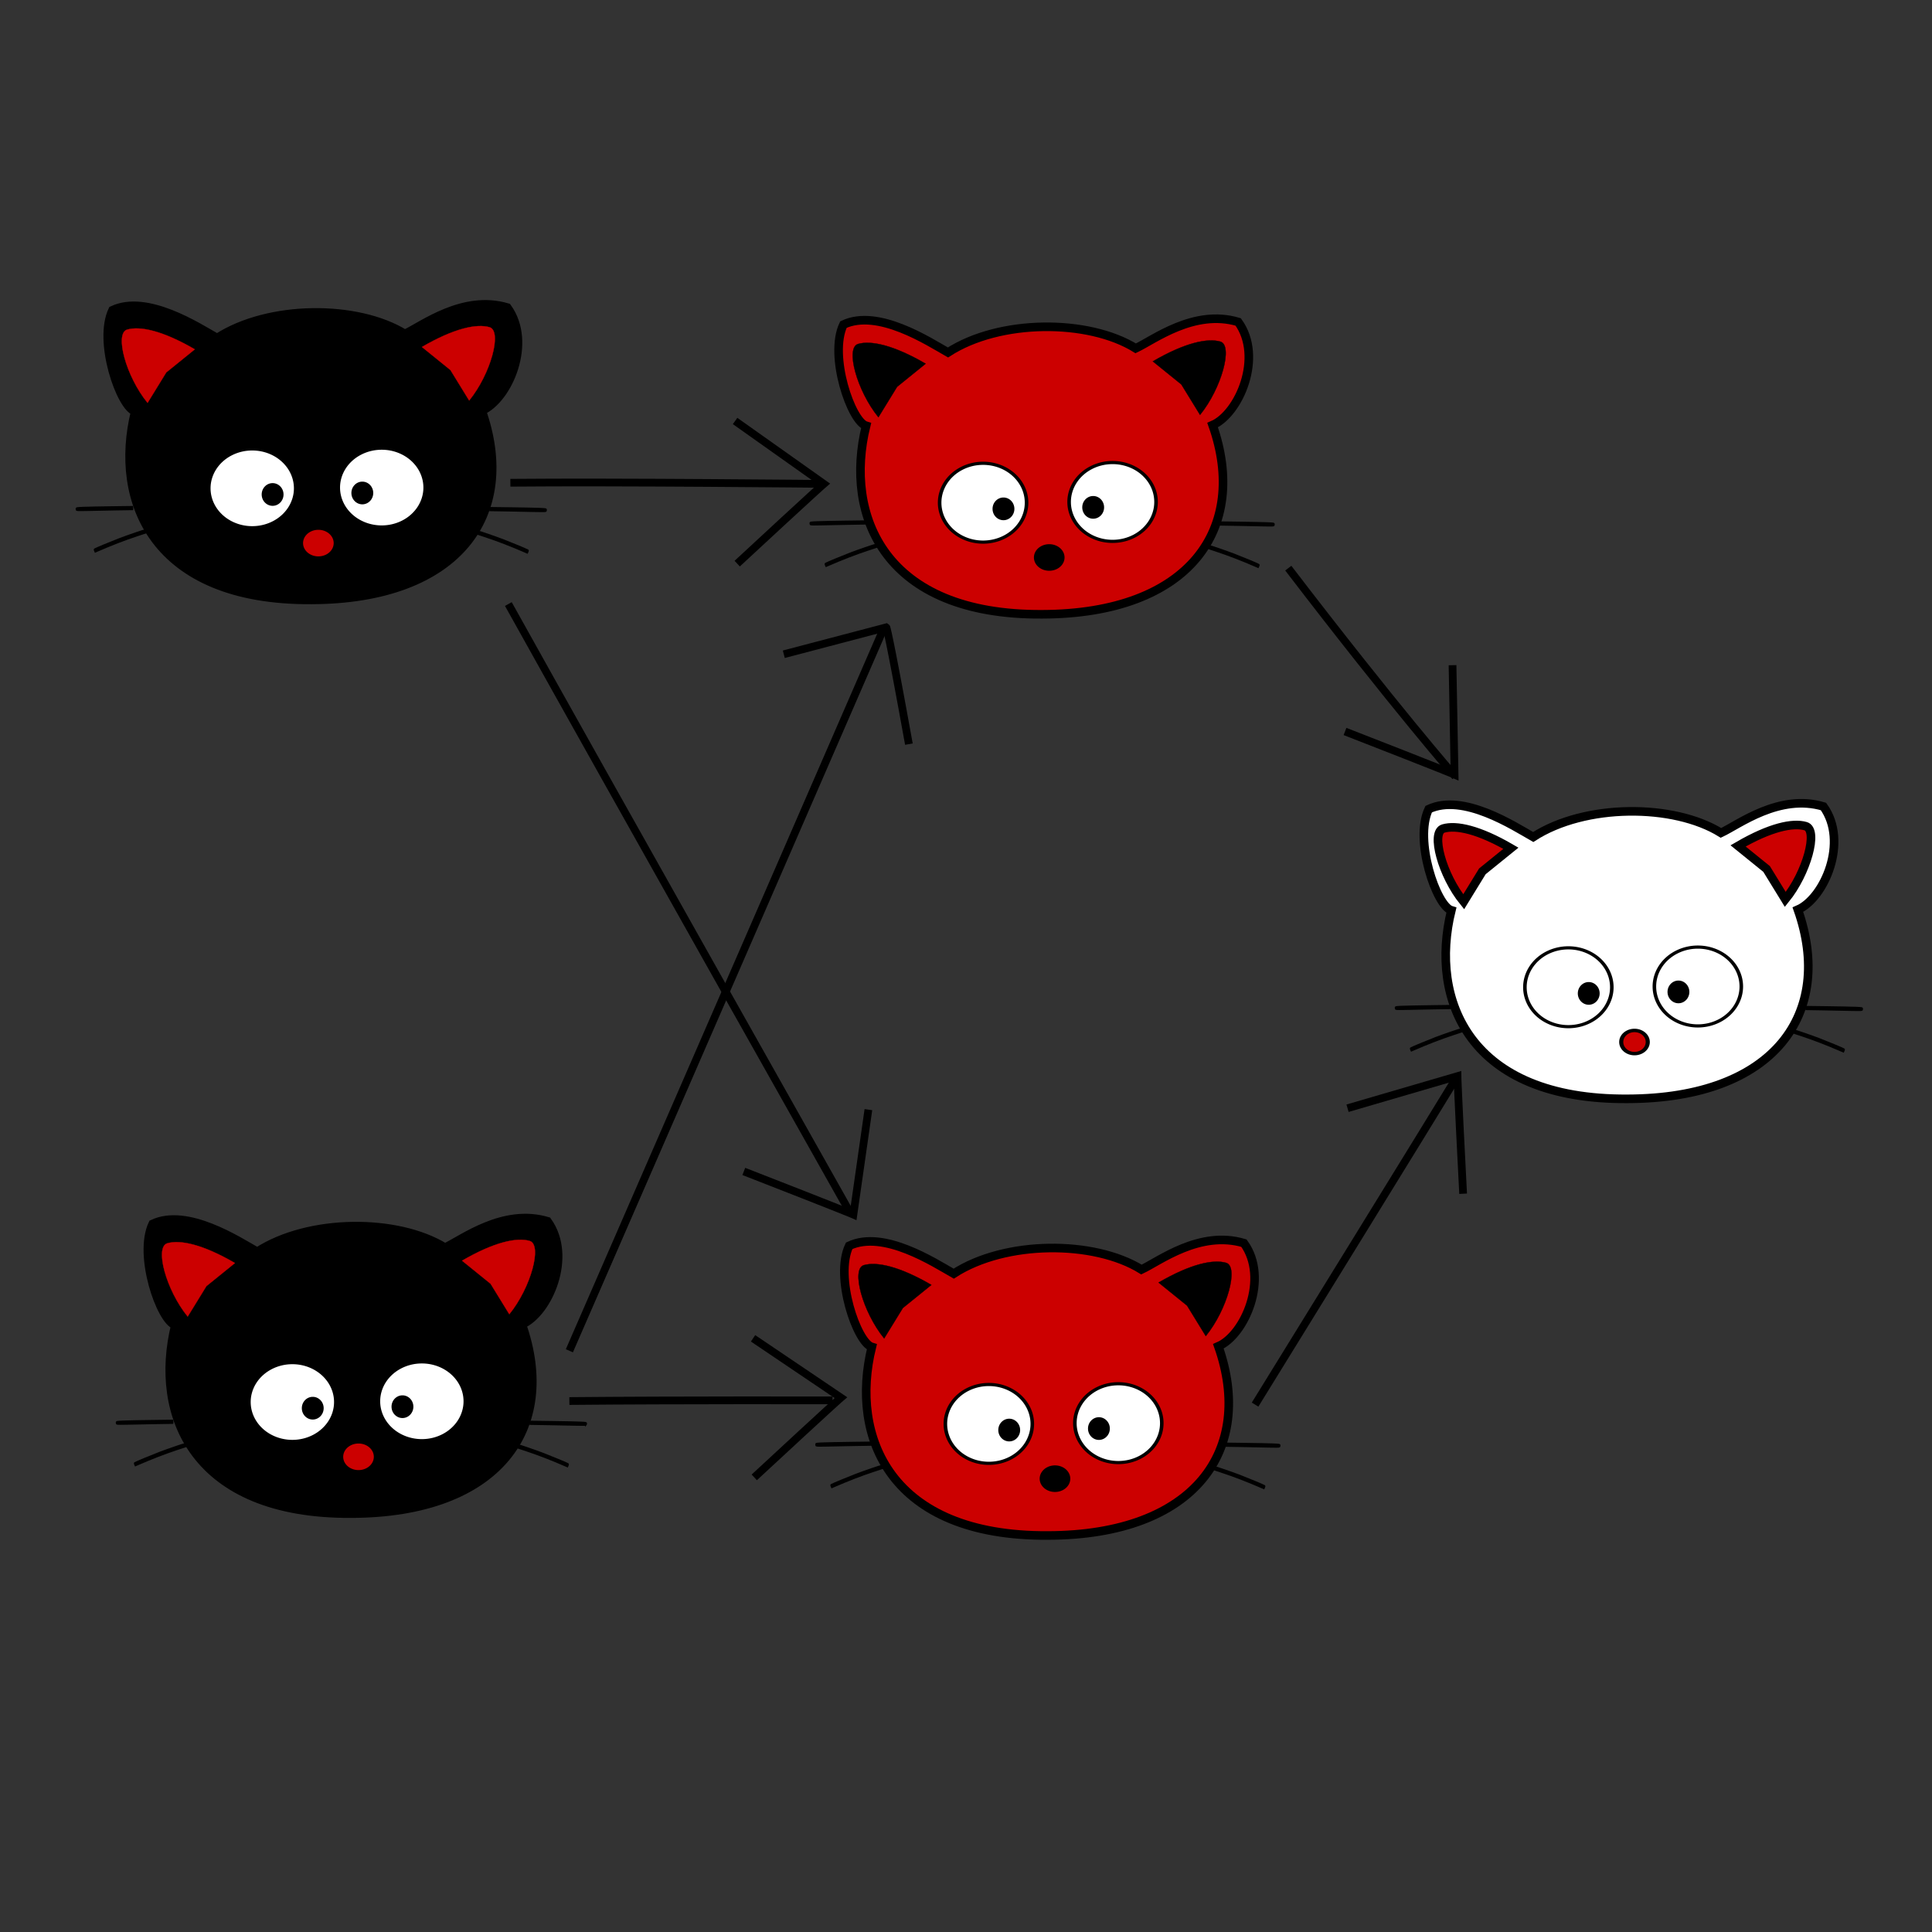 <?xml version="1.0" encoding="UTF-8" standalone="no"?>
<!-- Created with Inkscape (http://www.inkscape.org/) -->

<svg
   xmlns:dc="http://purl.org/dc/elements/1.1/"
   xmlns:cc="http://creativecommons.org/ns#"
   xmlns:rdf="http://www.w3.org/1999/02/22-rdf-syntax-ns#"
   xmlns:svg="http://www.w3.org/2000/svg"
   xmlns="http://www.w3.org/2000/svg"
   xmlns:sodipodi="http://sodipodi.sourceforge.net/DTD/sodipodi-0.dtd"
   xmlns:inkscape="http://www.inkscape.org/namespaces/inkscape"
   width="1000"
   height="1000"
   id="svg5163"
   version="1.1"
   inkscape:version="0.48.4 r9939"
   sodipodi:docname="machineLearning.png">
  <rect width="100%" height="100%" fill="#333333" stroke="none"/>
  <defs
     id="defs5165" />
  <sodipodi:namedview
     id="base"
     pagecolor="#ffffff"
     bordercolor="#666666"
     borderopacity="1.0"
     inkscape:pageopacity="0.0"
     inkscape:pageshadow="2"
     inkscape:zoom="0.53815615"
     inkscape:cx="876.88752"
     inkscape:cy="577.63814"
     inkscape:document-units="px"
     inkscape:current-layer="layer1"
     showgrid="false"
     inkscape:window-width="1920"
     inkscape:window-height="1020"
     inkscape:window-x="-4"
     inkscape:window-y="-4"
     inkscape:window-maximized="1"
     fit-margin-top="0"
     fit-margin-left="0"
     fit-margin-right="0"
     fit-margin-bottom="0" />
  <g
     inkscape:label="Layer 1"
     inkscape:groupmode="layer"
     id="layer1"
     transform="translate(605.614,-0.762)">
    <path
       sodipodi:type="arc"
       style="fill:none;stroke:#ff0000;stroke-width:4.605;stroke-miterlimit:4;stroke-opacity:1;stroke-dasharray:none"
       id="path4025"
       sodipodi:cx="844.28571"
       sodipodi:cy="363.07648"
       sodipodi:rx="190"
       sodipodi:ry="160.71428"
       d="m 1034.286,363.076 a 190,160.714 0 1 1 -380,0 190,160.714 0 1 1 380,0 z"
       transform="matrix(0.126,0,0,0.135,-594.387,208.415)" />
    <path
       style="fill:#000000;fill-opacity:1;stroke:#000000;stroke-width:4.448;stroke-linecap:butt;stroke-linejoin:miter;stroke-miterlimit:4;stroke-opacity:1;stroke-dasharray:none"
       d="m -444.507,311.273 c -81.68,0.52 -102.606,-50.961 -91.118,-97.574 -7.647,-2.245 -19.402,-36.235 -11.728,-52.371 17.828,-8.403 44.133,8.763 54.117,14.422 26.679,-17.29 72.553,-17.384 97.174,-2.13 9.171,-4.279 30.16,-20.496 53.037,-13.668 13.122,18.207 0.464,47.455 -13.238,53.403 18.808,53.421 -11.774,97.736 -88.244,97.917 z"
       id="path4027"
       inkscape:connector-curvature="0"
       sodipodi:nodetypes="cccccccc" />
    <path
       style="fill:#cc0000;fill-opacity:1;stroke:#cc0000;stroke-width:0.147px;stroke-linecap:butt;stroke-linejoin:miter;stroke-opacity:1"
       d="m -529.245,209.279 c -11.185,-13.752 -17.185,-35.989 -10.522,-37.919 6.664,-1.93 18.367,0.563 34.965,10.217 l -14.763,11.945 z"
       id="path4123"
       inkscape:connector-curvature="0"
       sodipodi:nodetypes="csccc" />
    <path
       style="fill:#cc0000;fill-opacity:1;stroke:#cc0000;stroke-width:0.147px;stroke-linecap:butt;stroke-linejoin:miter;stroke-opacity:1"
       d="m -362.769,208.059 c 11.185,-13.752 17.185,-35.989 10.522,-37.919 -6.664,-1.93 -18.367,0.563 -34.965,10.217 l 14.763,11.945 z"
       id="path4123-2"
       inkscape:connector-curvature="0"
       sodipodi:nodetypes="csccc" />
    <path
       style="fill:#000000;fill-opacity:1;stroke:#000000;stroke-width:0.824;stroke-miterlimit:4;stroke-opacity:1;stroke-dasharray:none"
       d="m -565.882,264.813 c -0.093,-0.098 -0.168,-0.399 -0.168,-0.668 0,-0.475 0.102,-0.494 3.426,-0.638 1.884,-0.082 8.405,-0.215 14.49,-0.296 l 11.064,-0.148 0,0.675 0,0.675 -9.267,0.151 c -5.097,0.083 -11.541,0.213 -14.322,0.289 -2.78,0.076 -5.13,0.058 -5.223,-0.04 z"
       id="path4488"
       inkscape:connector-curvature="0" />
    <path
       style="fill:#000000;fill-opacity:1;stroke:#000000;stroke-width:0.824;stroke-miterlimit:4;stroke-opacity:1;stroke-dasharray:none"
       d="m -556.547,285.77 c -0.208,-0.455 -0.201,-0.617 0.029,-0.765 0.603,-0.386 8.363,-3.61 12.671,-5.265 4.013,-1.541 12.873,-4.586 13.345,-4.586 0.102,0 0.279,0.277 0.392,0.616 l 0.205,0.616 -4.848,1.595 c -6.282,2.067 -13.266,4.764 -20.491,7.912 l -1.04,0.453 -0.263,-0.578 z"
       id="path4490-1"
       inkscape:connector-curvature="0" />
    <path
       style="fill:#000000;fill-opacity:1;stroke:#000000;stroke-width:0.824;stroke-miterlimit:4;stroke-opacity:1;stroke-dasharray:none"
       d="m -323.134,265.343 c 0.093,-0.098 0.168,-0.399 0.168,-0.668 0,-0.474 -0.102,-0.494 -3.426,-0.638 -1.884,-0.082 -8.405,-0.215 -14.49,-0.296 l -11.064,-0.148 0,0.675 0,0.675 9.267,0.151 c 5.097,0.083 11.541,0.213 14.322,0.289 2.78,0.076 5.13,0.058 5.223,-0.04 z"
       id="path4488-4"
       inkscape:connector-curvature="0" />
    <path
       style="fill:#000000;fill-opacity:1;stroke:#000000;stroke-width:0.824;stroke-miterlimit:4;stroke-opacity:1;stroke-dasharray:none"
       d="m -332.469,286.3 c 0.208,-0.456 0.201,-0.617 -0.029,-0.765 -0.603,-0.386 -8.363,-3.61 -12.671,-5.265 -4.013,-1.541 -12.873,-4.586 -13.345,-4.586 -0.102,0 -0.279,0.277 -0.392,0.616 l -0.205,0.616 4.848,1.595 c 6.282,2.067 13.266,4.764 20.491,7.912 l 1.04,0.453 0.263,-0.578 z"
       id="path4490-1-9"
       inkscape:connector-curvature="0" />
    <path
       sodipodi:type="arc"
       style="fill:#cc0000;fill-opacity:1;stroke:#cc0000;stroke-width:3.4;stroke-miterlimit:4;stroke-opacity:1;stroke-dasharray:none"
       id="path3804-0"
       sodipodi:cx="277"
       sodipodi:cy="183.86217"
       sodipodi:rx="11"
       sodipodi:ry="11.5"
       d="m 288,183.862 a 11,11.5 0 1 1 -22,0 11,11.5 0 1 1 22,0 z"
       transform="matrix(0.624,0,0,0.521,-613.672,186.076)" />
    <path
       sodipodi:type="arc"
       style="fill:#ffffff;fill-opacity:1;stroke:#000000;stroke-width:3.4;stroke-miterlimit:4;stroke-opacity:1;stroke-dasharray:none"
       id="path3784-9-4-6-8"
       sodipodi:cx="300.5"
       sodipodi:cy="121.86217"
       sodipodi:rx="41.5"
       sodipodi:ry="42.5"
       d="m 342,121.862 a 41.5,42.5 0 1 1 -83,0 41.5,42.5 0 1 1 83,0 z"
       transform="matrix(0.542,0,0,0.48,-570.908,194.637)" />
    <path
       sodipodi:type="arc"
       style="fill:#ffffff;fill-opacity:1;stroke:#000000;stroke-width:3.4;stroke-miterlimit:4;stroke-opacity:1;stroke-dasharray:none"
       id="path3784-9-4-6-8-5"
       sodipodi:cx="300.5"
       sodipodi:cy="121.86217"
       sodipodi:rx="41.5"
       sodipodi:ry="42.5"
       d="m 342,121.862 a 41.5,42.5 0 1 1 -83,0 41.5,42.5 0 1 1 83,0 z"
       transform="matrix(-0.542,0,0,0.48,-312.188,195.023)" />
    <path
       sodipodi:type="arc"
       style="fill:#000000;fill-opacity:1;stroke:#000000;stroke-width:3.4;stroke-miterlimit:4;stroke-opacity:1;stroke-dasharray:none"
       id="path3804-76"
       sodipodi:cx="277"
       sodipodi:cy="183.86217"
       sodipodi:rx="11"
       sodipodi:ry="11.5"
       d="m 288,183.862 a 11,11.5 0 1 1 -22,0 11,11.5 0 1 1 22,0 z"
       transform="matrix(0.445,0,0,0.445,-587.778,174.882)" />
    <path
       sodipodi:type="arc"
       style="fill:#000000;fill-opacity:1;stroke:#000000;stroke-width:3.4;stroke-miterlimit:4;stroke-opacity:1;stroke-dasharray:none"
       id="path3804-76-1"
       sodipodi:cx="277"
       sodipodi:cy="183.86217"
       sodipodi:rx="11"
       sodipodi:ry="11.5"
       d="m 288,183.862 a 11,11.5 0 1 1 -22,0 11,11.5 0 1 1 22,0 z"
       transform="matrix(0.445,0,0,0.445,-541.344,174.11)" />
    <path
       sodipodi:type="arc"
       style="fill:none;stroke:#ff0000;stroke-width:4.605;stroke-miterlimit:4;stroke-opacity:1;stroke-dasharray:none"
       id="path4025-7"
       sodipodi:cx="844.28571"
       sodipodi:cy="363.07648"
       sodipodi:rx="190"
       sodipodi:ry="160.71428"
       d="m 1034.286,363.076 a 190,160.714 0 1 1 -380,0 190,160.714 0 1 1 380,0 z"
       transform="matrix(0.126,0,0,0.135,86.836,466.66)" />
    <path
       style="fill:#ffffff;fill-opacity:1;stroke:#000000;stroke-width:4.448;stroke-linecap:butt;stroke-linejoin:miter;stroke-miterlimit:4;stroke-opacity:1;stroke-dasharray:none"
       d="m 236.716,569.518 c -81.68,0.52 -102.606,-50.961 -91.118,-97.574 -7.647,-2.245 -19.402,-36.235 -11.728,-52.371 17.828,-8.403 44.133,8.763 54.117,14.422 26.679,-17.29 72.553,-17.384 97.174,-2.13 9.171,-4.279 30.16,-20.496 53.037,-13.668 13.122,18.207 0.464,47.455 -13.238,53.403 18.808,53.421 -11.774,97.736 -88.244,97.917 z"
       id="path4027-6"
       inkscape:connector-curvature="0"
       sodipodi:nodetypes="cccccccc" />
    <path
       style="fill:#cc0000;fill-opacity:1;stroke:#000000;stroke-width:4.448;stroke-linecap:butt;stroke-linejoin:miter;stroke-miterlimit:4;stroke-opacity:1;stroke-dasharray:none"
       d="m 151.979,467.524 c -11.185,-13.752 -17.185,-35.989 -10.522,-37.919 6.664,-1.93 18.367,0.563 34.965,10.217 l -14.763,11.945 z"
       id="path4123-1"
       inkscape:connector-curvature="0"
       sodipodi:nodetypes="csccc" />
    <path
       style="fill:#cc0000;fill-opacity:1;stroke:#000000;stroke-width:4.448;stroke-linecap:butt;stroke-linejoin:miter;stroke-miterlimit:4;stroke-opacity:1;stroke-dasharray:none"
       d="m 318.455,466.305 c 11.185,-13.752 17.185,-35.989 10.522,-37.919 -6.664,-1.93 -18.367,0.563 -34.965,10.217 l 14.763,11.944 z"
       id="path4123-2-4"
       inkscape:connector-curvature="0"
       sodipodi:nodetypes="csccc" />
    <path
       style="fill:#000000;fill-opacity:1;stroke:#000000;stroke-width:0.824;stroke-miterlimit:4;stroke-opacity:1;stroke-dasharray:none"
       d="m 116.897,523.059 c -0.093,-0.098 -0.168,-0.399 -0.168,-0.668 0,-0.475 0.102,-0.494 3.426,-0.638 1.884,-0.082 8.405,-0.215 14.49,-0.296 l 11.064,-0.148 0,0.675 0,0.675 -9.267,0.151 c -5.097,0.083 -11.541,0.213 -14.322,0.289 -2.78,0.076 -5.13,0.058 -5.223,-0.04 z"
       id="path4488-2"
       inkscape:connector-curvature="0" />
    <path
       style="fill:#000000;fill-opacity:1;stroke:#000000;stroke-width:0.824;stroke-miterlimit:4;stroke-opacity:1;stroke-dasharray:none"
       d="m 124.677,544.016 c -0.208,-0.455 -0.201,-0.617 0.029,-0.765 0.603,-0.386 8.363,-3.61 12.671,-5.265 4.013,-1.541 12.873,-4.586 13.345,-4.586 0.102,0 0.279,0.277 0.392,0.616 l 0.205,0.616 -4.848,1.595 c -6.282,2.067 -13.266,4.764 -20.491,7.912 l -1.04,0.453 -0.263,-0.578 z"
       id="path4490-1-2"
       inkscape:connector-curvature="0" />
    <path
       style="fill:#000000;fill-opacity:1;stroke:#000000;stroke-width:0.824;stroke-miterlimit:4;stroke-opacity:1;stroke-dasharray:none"
       d="m 358.09,523.588 c 0.092,-0.098 0.168,-0.399 0.168,-0.668 0,-0.474 -0.102,-0.494 -3.426,-0.638 -1.884,-0.082 -8.405,-0.215 -14.49,-0.296 l -11.064,-0.148 0,0.675 0,0.675 9.267,0.151 c 5.097,0.083 11.541,0.213 14.322,0.289 2.78,0.076 5.13,0.058 5.223,-0.04 z"
       id="path4488-4-2"
       inkscape:connector-curvature="0" />
    <path
       style="fill:#000000;fill-opacity:1;stroke:#000000;stroke-width:0.824;stroke-miterlimit:4;stroke-opacity:1;stroke-dasharray:none"
       d="m 348.755,544.545 c 0.207,-0.455 0.201,-0.617 -0.029,-0.765 -0.603,-0.386 -8.363,-3.61 -12.671,-5.265 -4.013,-1.541 -12.873,-4.586 -13.345,-4.586 -0.102,0 -0.279,0.277 -0.392,0.616 l -0.205,0.616 4.848,1.595 c 6.282,2.067 13.266,4.764 20.491,7.912 l 1.04,0.453 0.263,-0.578 z"
       id="path4490-1-9-6"
       inkscape:connector-curvature="0" />
    <path
       sodipodi:type="arc"
       style="fill:#cc0000;fill-opacity:1;stroke:#000000;stroke-width:3.4;stroke-miterlimit:4;stroke-opacity:1;stroke-dasharray:none"
       id="path3804-0-8"
       sodipodi:cx="277"
       sodipodi:cy="183.86217"
       sodipodi:rx="11"
       sodipodi:ry="11.5"
       d="m 288,183.862 a 11,11.5 0 1 1 -22,0 11,11.5 0 1 1 22,0 z"
       transform="matrix(0.624,0,0,0.521,67.551,444.322)" />
    <path
       sodipodi:type="arc"
       style="fill:#ffffff;fill-opacity:1;stroke:#000000;stroke-width:3.4;stroke-miterlimit:4;stroke-opacity:1;stroke-dasharray:none"
       id="path3784-9-4-6-8-57"
       sodipodi:cx="300.5"
       sodipodi:cy="121.86217"
       sodipodi:rx="41.5"
       sodipodi:ry="42.5"
       d="m 342,121.862 a 41.5,42.5 0 1 1 -83,0 41.5,42.5 0 1 1 83,0 z"
       transform="matrix(0.542,0,0,0.48,110.316,452.882)" />
    <path
       sodipodi:type="arc"
       style="fill:#ffffff;fill-opacity:1;stroke:#000000;stroke-width:3.4;stroke-miterlimit:4;stroke-opacity:1;stroke-dasharray:none"
       id="path3784-9-4-6-8-5-6"
       sodipodi:cx="300.5"
       sodipodi:cy="121.86217"
       sodipodi:rx="41.5"
       sodipodi:ry="42.5"
       d="m 342,121.862 a 41.5,42.5 0 1 1 -83,0 41.5,42.5 0 1 1 83,0 z"
       transform="matrix(-0.542,0,0,0.48,369.036,453.268)" />
    <path
       sodipodi:type="arc"
       style="fill:#000000;fill-opacity:1;stroke:#000000;stroke-width:3.4;stroke-miterlimit:4;stroke-opacity:1;stroke-dasharray:none"
       id="path3804-76-18"
       sodipodi:cx="277"
       sodipodi:cy="183.86217"
       sodipodi:rx="11"
       sodipodi:ry="11.5"
       d="m 288,183.862 a 11,11.5 0 1 1 -22,0 11,11.5 0 1 1 22,0 z"
       transform="matrix(0.445,0,0,0.445,93.446,433.127)" />
    <path
       sodipodi:type="arc"
       style="fill:#000000;fill-opacity:1;stroke:#000000;stroke-width:3.4;stroke-miterlimit:4;stroke-opacity:1;stroke-dasharray:none"
       id="path3804-76-1-9"
       sodipodi:cx="277"
       sodipodi:cy="183.86217"
       sodipodi:rx="11"
       sodipodi:ry="11.5"
       d="m 288,183.862 a 11,11.5 0 1 1 -22,0 11,11.5 0 1 1 22,0 z"
       transform="matrix(0.445,0,0,0.445,139.879,432.356)" />
    <path
       sodipodi:type="arc"
       style="fill:none;stroke:#ff0000;stroke-width:4.605;stroke-miterlimit:4;stroke-opacity:1;stroke-dasharray:none"
       id="path4025-5"
       sodipodi:cx="844.28571"
       sodipodi:cy="363.07648"
       sodipodi:rx="190"
       sodipodi:ry="160.71428"
       d="m 1034.286,363.076 a 190,160.714 0 1 1 -380,0 190,160.714 0 1 1 380,0 z"
       transform="matrix(0.126,0,0,0.135,-573.611,681.349)" />
    <path
       style="fill:#000000;fill-opacity:1;stroke:#000000;stroke-width:4.448;stroke-linecap:butt;stroke-linejoin:miter;stroke-miterlimit:4;stroke-opacity:1;stroke-dasharray:none"
       d="m -423.731,784.207 c -81.68,0.52 -102.606,-50.961 -91.118,-97.574 -7.647,-2.245 -19.402,-36.235 -11.728,-52.371 17.828,-8.403 44.133,8.763 54.117,14.422 26.679,-17.29 72.553,-17.384 97.174,-2.13 9.171,-4.279 30.16,-20.496 53.037,-13.668 13.122,18.207 0.464,47.455 -13.238,53.403 18.808,53.421 -11.774,97.736 -88.244,97.917 z"
       id="path4027-7"
       inkscape:connector-curvature="0"
       sodipodi:nodetypes="cccccccc" />
    <path
       style="fill:#cc0000;fill-opacity:1;stroke:#cc0000;stroke-width:0.147px;stroke-linecap:butt;stroke-linejoin:miter;stroke-opacity:1"
       d="m -508.468,682.213 c -11.185,-13.752 -17.185,-35.989 -10.522,-37.919 6.664,-1.93 18.367,0.563 34.965,10.217 l -14.763,11.945 z"
       id="path4123-6"
       inkscape:connector-curvature="0"
       sodipodi:nodetypes="csccc" />
    <path
       style="fill:#cc0000;fill-opacity:1;stroke:#cc0000;stroke-width:0.147px;stroke-linecap:butt;stroke-linejoin:miter;stroke-opacity:1"
       d="m -341.993,680.994 c 11.185,-13.752 17.185,-35.989 10.522,-37.919 -6.664,-1.93 -18.367,0.563 -34.965,10.217 l 14.763,11.945 z"
       id="path4123-2-1"
       inkscape:connector-curvature="0"
       sodipodi:nodetypes="csccc" />
    <path
       style="fill:#000000;fill-opacity:1;stroke:#000000;stroke-width:0.824;stroke-miterlimit:4;stroke-opacity:1;stroke-dasharray:none"
       d="m -545.105,737.748 c -0.093,-0.098 -0.168,-0.399 -0.168,-0.668 0,-0.475 0.102,-0.494 3.426,-0.638 1.884,-0.082 8.405,-0.215 14.49,-0.296 l 11.064,-0.148 0,0.675 0,0.675 -9.267,0.151 c -5.097,0.083 -11.541,0.213 -14.322,0.289 -2.78,0.076 -5.13,0.058 -5.223,-0.04 z"
       id="path4488-89"
       inkscape:connector-curvature="0" />
    <path
       style="fill:#000000;fill-opacity:1;stroke:#000000;stroke-width:0.824;stroke-miterlimit:4;stroke-opacity:1;stroke-dasharray:none"
       d="m -535.77,758.704 c -0.208,-0.455 -0.201,-0.617 0.029,-0.765 0.603,-0.386 8.363,-3.61 12.671,-5.265 4.013,-1.541 12.873,-4.586 13.345,-4.586 0.102,0 0.279,0.277 0.392,0.616 l 0.205,0.616 -4.848,1.595 c -6.282,2.067 -13.266,4.764 -20.491,7.912 l -1.04,0.453 -0.263,-0.578 z"
       id="path4490-1-27"
       inkscape:connector-curvature="0" />
    <path
       style="fill:#000000;fill-opacity:1;stroke:#000000;stroke-width:0.824;stroke-miterlimit:4;stroke-opacity:1;stroke-dasharray:none"
       d="m -302.357,738.277 c 0.093,-0.098 0.168,-0.399 0.168,-0.668 0,-0.474 -0.102,-0.494 -3.426,-0.638 -1.884,-0.082 -8.405,-0.215 -14.49,-0.296 l -11.064,-0.148 0,0.675 0,0.675 9.267,0.15 c 5.097,0.083 11.541,0.213 14.322,0.289 2.78,0.076 5.13,0.058 5.223,-0.04 z"
       id="path4488-4-9"
       inkscape:connector-curvature="0" />
    <path
       style="fill:#000000;fill-opacity:1;stroke:#000000;stroke-width:0.824;stroke-miterlimit:4;stroke-opacity:1;stroke-dasharray:none"
       d="m -311.692,759.234 c 0.208,-0.456 0.201,-0.617 -0.029,-0.765 -0.603,-0.386 -8.363,-3.61 -12.671,-5.265 -4.013,-1.541 -12.873,-4.586 -13.345,-4.586 -0.102,0 -0.279,0.277 -0.392,0.616 l -0.205,0.616 4.848,1.595 c 6.282,2.067 13.266,4.764 20.491,7.912 l 1.04,0.453 0.263,-0.578 z"
       id="path4490-1-9-5"
       inkscape:connector-curvature="0" />
    <path
       sodipodi:type="arc"
       style="fill:#cc0000;fill-opacity:1;stroke:#cc0000;stroke-width:3.4;stroke-miterlimit:4;stroke-opacity:1;stroke-dasharray:none"
       id="path3804-0-4"
       sodipodi:cx="277"
       sodipodi:cy="183.86217"
       sodipodi:rx="11"
       sodipodi:ry="11.5"
       d="m 288,183.862 a 11,11.5 0 1 1 -22,0 11,11.5 0 1 1 22,0 z"
       transform="matrix(0.624,0,0,0.521,-592.896,659.01)" />
    <path
       sodipodi:type="arc"
       style="fill:#ffffff;fill-opacity:1;stroke:#000000;stroke-width:3.4;stroke-miterlimit:4;stroke-opacity:1;stroke-dasharray:none"
       id="path3784-9-4-6-8-31"
       sodipodi:cx="300.5"
       sodipodi:cy="121.86217"
       sodipodi:rx="41.5"
       sodipodi:ry="42.5"
       d="m 342,121.862 a 41.5,42.5 0 1 1 -83,0 41.5,42.5 0 1 1 83,0 z"
       transform="matrix(0.542,0,0,0.48,-550.131,667.571)" />
    <path
       sodipodi:type="arc"
       style="fill:#ffffff;fill-opacity:1;stroke:#000000;stroke-width:3.4;stroke-miterlimit:4;stroke-opacity:1;stroke-dasharray:none"
       id="path3784-9-4-6-8-5-2"
       sodipodi:cx="300.5"
       sodipodi:cy="121.86217"
       sodipodi:rx="41.5"
       sodipodi:ry="42.5"
       d="m 342,121.862 a 41.5,42.5 0 1 1 -83,0 41.5,42.5 0 1 1 83,0 z"
       transform="matrix(-0.542,0,0,0.48,-291.412,667.957)" />
    <path
       sodipodi:type="arc"
       style="fill:#000000;fill-opacity:1;stroke:#000000;stroke-width:3.4;stroke-miterlimit:4;stroke-opacity:1;stroke-dasharray:none"
       id="path3804-76-3"
       sodipodi:cx="277"
       sodipodi:cy="183.86217"
       sodipodi:rx="11"
       sodipodi:ry="11.5"
       d="m 288,183.862 a 11,11.5 0 1 1 -22,0 11,11.5 0 1 1 22,0 z"
       transform="matrix(0.445,0,0,0.445,-567.001,647.816)" />
    <path
       sodipodi:type="arc"
       style="fill:#000000;fill-opacity:1;stroke:#000000;stroke-width:3.4;stroke-miterlimit:4;stroke-opacity:1;stroke-dasharray:none"
       id="path3804-76-1-3"
       sodipodi:cx="277"
       sodipodi:cy="183.86217"
       sodipodi:rx="11"
       sodipodi:ry="11.5"
       d="m 288,183.862 a 11,11.5 0 1 1 -22,0 11,11.5 0 1 1 22,0 z"
       transform="matrix(0.445,0,0,0.445,-520.568,647.045)" />
    <path
       sodipodi:type="arc"
       style="fill:none;stroke:#ff0000;stroke-width:4.605;stroke-miterlimit:4;stroke-opacity:1;stroke-dasharray:none"
       id="path4025-79-9"
       sodipodi:cx="844.28571"
       sodipodi:cy="363.07648"
       sodipodi:rx="190"
       sodipodi:ry="160.71428"
       d="m 1034.286,363.076 a 190,160.714 0 1 1 -380,0 190,160.714 0 1 1 380,0 z"
       transform="matrix(0.126,0,0,0.135,-216.094,215.858)" />
    <path
       style="fill:#cc0000;fill-opacity:1;stroke:#000000;stroke-width:4.448;stroke-linecap:butt;stroke-linejoin:miter;stroke-miterlimit:4;stroke-opacity:1;stroke-dasharray:none"
       d="m -66.214,318.716 c -81.68,0.52 -102.606,-50.961 -91.118,-97.574 -7.647,-2.245 -19.402,-36.235 -11.728,-52.371 17.828,-8.403 44.133,8.763 54.117,14.422 26.679,-17.29 72.553,-17.384 97.174,-2.13 9.171,-4.279 30.16,-20.496 53.037,-13.668 13.122,18.207 0.464,47.455 -13.238,53.403 18.808,53.421 -11.774,97.736 -88.244,97.917 z"
       id="path4027-5-8"
       inkscape:connector-curvature="0"
       sodipodi:nodetypes="cccccccc" />
    <path
       style="fill:#000000;fill-opacity:1;stroke:#000000;stroke-width:0.147px;stroke-linecap:butt;stroke-linejoin:miter;stroke-opacity:1"
       d="m -150.951,216.722 c -11.185,-13.752 -17.185,-35.989 -10.522,-37.919 6.664,-1.93 18.367,0.563 34.965,10.217 l -14.763,11.945 z"
       id="path4123-4-6"
       inkscape:connector-curvature="0"
       sodipodi:nodetypes="csccc" />
    <path
       style="fill:#000000;fill-opacity:1;stroke:#000000;stroke-width:0.147px;stroke-linecap:butt;stroke-linejoin:miter;stroke-opacity:1"
       d="m 15.525,215.502 c 11.185,-13.752 17.185,-35.989 10.522,-37.919 -6.664,-1.93 -18.367,0.563 -34.965,10.217 l 14.763,11.945 z"
       id="path4123-2-3-5"
       inkscape:connector-curvature="0"
       sodipodi:nodetypes="csccc" />
    <path
       style="fill:#000000;fill-opacity:1;stroke:#000000;stroke-width:0.824;stroke-miterlimit:4;stroke-opacity:1;stroke-dasharray:none"
       d="m -186.033,272.257 c -0.093,-0.098 -0.169,-0.399 -0.169,-0.668 0,-0.475 0.102,-0.494 3.426,-0.638 1.884,-0.082 8.405,-0.215 14.49,-0.296 l 11.064,-0.148 0,0.675 0,0.675 -9.267,0.151 c -5.097,0.083 -11.541,0.213 -14.322,0.289 -2.78,0.076 -5.13,0.058 -5.223,-0.04 z"
       id="path4488-1-0"
       inkscape:connector-curvature="0" />
    <path
       style="fill:#000000;fill-opacity:1;stroke:#000000;stroke-width:0.824;stroke-miterlimit:4;stroke-opacity:1;stroke-dasharray:none"
       d="m -178.253,293.213 c -0.208,-0.455 -0.201,-0.617 0.029,-0.765 0.603,-0.386 8.363,-3.61 12.671,-5.265 4.013,-1.541 12.873,-4.586 13.345,-4.586 0.102,0 0.278,0.277 0.392,0.616 l 0.205,0.616 -4.848,1.595 c -6.282,2.067 -13.266,4.764 -20.491,7.912 l -1.04,0.453 -0.263,-0.578 z"
       id="path4490-1-3-2"
       inkscape:connector-curvature="0" />
    <path
       style="fill:#000000;fill-opacity:1;stroke:#000000;stroke-width:0.824;stroke-miterlimit:4;stroke-opacity:1;stroke-dasharray:none"
       d="m 53.604,272.786 c 0.093,-0.098 0.168,-0.399 0.168,-0.668 0,-0.474 -0.102,-0.494 -3.426,-0.638 -1.884,-0.082 -8.405,-0.215 -14.49,-0.296 l -11.064,-0.148 0,0.675 0,0.675 9.267,0.151 c 5.097,0.083 11.541,0.213 14.322,0.289 2.78,0.076 5.13,0.058 5.223,-0.04 z"
       id="path4488-4-3-8"
       inkscape:connector-curvature="0" />
    <path
       style="fill:#000000;fill-opacity:1;stroke:#000000;stroke-width:0.824;stroke-miterlimit:4;stroke-opacity:1;stroke-dasharray:none"
       d="m 45.825,293.743 c 0.207,-0.455 0.201,-0.617 -0.029,-0.765 -0.603,-0.386 -8.363,-3.61 -12.671,-5.265 -4.013,-1.541 -12.873,-4.586 -13.345,-4.586 -0.102,0 -0.279,0.277 -0.391,0.616 l -0.205,0.616 4.848,1.595 c 6.282,2.067 13.266,4.764 20.491,7.912 l 1.04,0.453 0.263,-0.578 z"
       id="path4490-1-9-1-6"
       inkscape:connector-curvature="0" />
    <path
       sodipodi:type="arc"
       style="fill:#000000;fill-opacity:1;stroke:#000000;stroke-width:3.4;stroke-miterlimit:4;stroke-opacity:1;stroke-dasharray:none"
       id="path3804-0-1-0"
       sodipodi:cx="277"
       sodipodi:cy="183.86217"
       sodipodi:rx="11"
       sodipodi:ry="11.5"
       d="m 288,183.862 a 11,11.5 0 1 1 -22,0 11,11.5 0 1 1 22,0 z"
       transform="matrix(0.624,0,0,0.521,-235.379,193.519)" />
    <path
       sodipodi:type="arc"
       style="fill:#ffffff;fill-opacity:1;stroke:#000000;stroke-width:3.4;stroke-miterlimit:4;stroke-opacity:1;stroke-dasharray:none"
       id="path3784-9-4-6-8-3-2"
       sodipodi:cx="300.5"
       sodipodi:cy="121.86217"
       sodipodi:rx="41.5"
       sodipodi:ry="42.5"
       d="m 342,121.862 a 41.5,42.5 0 1 1 -83,0 41.5,42.5 0 1 1 83,0 z"
       transform="matrix(0.542,0,0,0.48,-192.614,202.08)" />
    <path
       sodipodi:type="arc"
       style="fill:#ffffff;fill-opacity:1;stroke:#000000;stroke-width:3.4;stroke-miterlimit:4;stroke-opacity:1;stroke-dasharray:none"
       id="path3784-9-4-6-8-5-8-4"
       sodipodi:cx="300.5"
       sodipodi:cy="121.86217"
       sodipodi:rx="41.5"
       sodipodi:ry="42.5"
       d="m 342,121.862 a 41.5,42.5 0 1 1 -83,0 41.5,42.5 0 1 1 83,0 z"
       transform="matrix(-0.542,0,0,0.48,66.105,202.466)" />
    <path
       sodipodi:type="arc"
       style="fill:#000000;fill-opacity:1;stroke:#000000;stroke-width:3.4;stroke-miterlimit:4;stroke-opacity:1;stroke-dasharray:none"
       id="path3804-76-7-8"
       sodipodi:cx="277"
       sodipodi:cy="183.86217"
       sodipodi:rx="11"
       sodipodi:ry="11.5"
       d="m 288,183.862 a 11,11.5 0 1 1 -22,0 11,11.5 0 1 1 22,0 z"
       transform="matrix(0.445,0,0,0.445,-209.484,182.325)" />
    <path
       sodipodi:type="arc"
       style="fill:#000000;fill-opacity:1;stroke:#000000;stroke-width:3.4;stroke-miterlimit:4;stroke-opacity:1;stroke-dasharray:none"
       id="path3804-76-1-4-6"
       sodipodi:cx="277"
       sodipodi:cy="183.86217"
       sodipodi:rx="11"
       sodipodi:ry="11.5"
       d="m 288,183.862 a 11,11.5 0 1 1 -22,0 11,11.5 0 1 1 22,0 z"
       transform="matrix(0.445,0,0,0.445,-163.051,181.553)" />
    <path
       sodipodi:type="arc"
       style="fill:none;stroke:#ff0000;stroke-width:4.605;stroke-miterlimit:4;stroke-opacity:1;stroke-dasharray:none"
       id="path4025-79-9-5"
       sodipodi:cx="844.28571"
       sodipodi:cy="363.07648"
       sodipodi:rx="190"
       sodipodi:ry="160.71428"
       d="m 1034.286,363.076 a 190,160.714 0 1 1 -380,0 190,160.714 0 1 1 380,0 z"
       transform="matrix(0.126,0,0,0.135,-213.121,692.671)" />
    <path
       style="fill:#cc0000;fill-opacity:1;stroke:#000000;stroke-width:4.448;stroke-linecap:butt;stroke-linejoin:miter;stroke-miterlimit:4;stroke-opacity:1;stroke-dasharray:none"
       d="m -63.241,795.529 c -81.68,0.52 -102.606,-50.961 -91.118,-97.574 -7.647,-2.245 -19.402,-36.235 -11.728,-52.371 17.828,-8.403 44.133,8.763 54.117,14.422 26.679,-17.29 72.553,-17.384 97.174,-2.13 9.171,-4.279 30.16,-20.496 53.037,-13.668 13.122,18.207 0.464,47.455 -13.238,53.403 18.808,53.421 -11.774,97.736 -88.244,97.917 z"
       id="path4027-5-8-0"
       inkscape:connector-curvature="0"
       sodipodi:nodetypes="cccccccc" />
    <path
       style="fill:#000000;fill-opacity:1;stroke:#000000;stroke-width:0.147px;stroke-linecap:butt;stroke-linejoin:miter;stroke-opacity:1"
       d="m -147.978,693.535 c -11.185,-13.752 -17.185,-35.989 -10.522,-37.919 6.664,-1.93 18.367,0.563 34.965,10.217 l -14.763,11.945 z"
       id="path4123-4-6-9"
       inkscape:connector-curvature="0"
       sodipodi:nodetypes="csccc" />
    <path
       style="fill:#000000;fill-opacity:1;stroke:#000000;stroke-width:0.147px;stroke-linecap:butt;stroke-linejoin:miter;stroke-opacity:1"
       d="m 18.498,692.316 c 11.185,-13.752 17.185,-35.989 10.522,-37.919 -6.664,-1.93 -18.367,0.563 -34.965,10.217 l 14.763,11.945 z"
       id="path4123-2-3-5-0"
       inkscape:connector-curvature="0"
       sodipodi:nodetypes="csccc" />
    <path
       style="fill:#000000;fill-opacity:1;stroke:#000000;stroke-width:0.824;stroke-miterlimit:4;stroke-opacity:1;stroke-dasharray:none"
       d="m -183.06,749.07 c -0.093,-0.098 -0.168,-0.399 -0.168,-0.668 0,-0.475 0.102,-0.494 3.426,-0.638 1.884,-0.082 8.405,-0.215 14.49,-0.296 l 11.064,-0.148 0,0.675 0,0.675 -9.267,0.151 c -5.097,0.083 -11.541,0.213 -14.322,0.289 -2.78,0.076 -5.13,0.058 -5.223,-0.04 z"
       id="path4488-1-0-0"
       inkscape:connector-curvature="0" />
    <path
       style="fill:#000000;fill-opacity:1;stroke:#000000;stroke-width:0.824;stroke-miterlimit:4;stroke-opacity:1;stroke-dasharray:none"
       d="m -175.28,770.027 c -0.208,-0.455 -0.201,-0.617 0.029,-0.765 0.603,-0.386 8.363,-3.61 12.671,-5.265 4.013,-1.541 12.873,-4.586 13.345,-4.586 0.102,0 0.278,0.277 0.392,0.616 l 0.205,0.616 -4.848,1.595 c -6.282,2.067 -13.266,4.764 -20.491,7.912 l -1.04,0.453 -0.263,-0.578 z"
       id="path4490-1-3-2-6"
       inkscape:connector-curvature="0" />
    <path
       style="fill:#000000;fill-opacity:1;stroke:#000000;stroke-width:0.824;stroke-miterlimit:4;stroke-opacity:1;stroke-dasharray:none"
       d="m 56.578,749.599 c 0.093,-0.098 0.168,-0.399 0.168,-0.668 0,-0.474 -0.102,-0.494 -3.426,-0.638 -1.884,-0.082 -8.405,-0.215 -14.49,-0.296 l -11.064,-0.148 0,0.675 0,0.675 9.267,0.151 c 5.097,0.083 11.541,0.213 14.322,0.289 2.78,0.076 5.13,0.058 5.223,-0.04 z"
       id="path4488-4-3-8-1"
       inkscape:connector-curvature="0" />
    <path
       style="fill:#000000;fill-opacity:1;stroke:#000000;stroke-width:0.824;stroke-miterlimit:4;stroke-opacity:1;stroke-dasharray:none"
       d="m 48.798,770.556 c 0.207,-0.456 0.201,-0.617 -0.029,-0.765 -0.603,-0.386 -8.363,-3.61 -12.671,-5.265 -4.013,-1.541 -12.873,-4.586 -13.345,-4.586 -0.102,0 -0.279,0.277 -0.391,0.616 l -0.205,0.616 4.848,1.595 c 6.282,2.067 13.266,4.764 20.491,7.912 l 1.04,0.453 0.263,-0.578 z"
       id="path4490-1-9-1-6-3"
       inkscape:connector-curvature="0" />
    <path
       sodipodi:type="arc"
       style="fill:#000000;fill-opacity:1;stroke:#000000;stroke-width:3.4;stroke-miterlimit:4;stroke-opacity:1;stroke-dasharray:none"
       id="path3804-0-1-0-8"
       sodipodi:cx="277"
       sodipodi:cy="183.86217"
       sodipodi:rx="11"
       sodipodi:ry="11.5"
       d="m 288,183.862 a 11,11.5 0 1 1 -22,0 11,11.5 0 1 1 22,0 z"
       transform="matrix(0.624,0,0,0.521,-232.406,670.332)" />
    <path
       sodipodi:type="arc"
       style="fill:#ffffff;fill-opacity:1;stroke:#000000;stroke-width:3.4;stroke-miterlimit:4;stroke-opacity:1;stroke-dasharray:none"
       id="path3784-9-4-6-8-3-2-9"
       sodipodi:cx="300.5"
       sodipodi:cy="121.86217"
       sodipodi:rx="41.5"
       sodipodi:ry="42.5"
       d="m 342,121.862 a 41.5,42.5 0 1 1 -83,0 41.5,42.5 0 1 1 83,0 z"
       transform="matrix(0.542,0,0,0.48,-189.641,678.893)" />
    <path
       sodipodi:type="arc"
       style="fill:#ffffff;fill-opacity:1;stroke:#000000;stroke-width:3.4;stroke-miterlimit:4;stroke-opacity:1;stroke-dasharray:none"
       id="path3784-9-4-6-8-5-8-4-3"
       sodipodi:cx="300.5"
       sodipodi:cy="121.86217"
       sodipodi:rx="41.5"
       sodipodi:ry="42.5"
       d="m 342,121.862 a 41.5,42.5 0 1 1 -83,0 41.5,42.5 0 1 1 83,0 z"
       transform="matrix(-0.542,0,0,0.48,69.079,679.279)" />
    <path
       sodipodi:type="arc"
       style="fill:#000000;fill-opacity:1;stroke:#000000;stroke-width:3.4;stroke-miterlimit:4;stroke-opacity:1;stroke-dasharray:none"
       id="path3804-76-7-8-4"
       sodipodi:cx="277"
       sodipodi:cy="183.86217"
       sodipodi:rx="11"
       sodipodi:ry="11.5"
       d="m 288,183.862 a 11,11.5 0 1 1 -22,0 11,11.5 0 1 1 22,0 z"
       transform="matrix(0.445,0,0,0.445,-206.511,659.138)" />
    <path
       sodipodi:type="arc"
       style="fill:#000000;fill-opacity:1;stroke:#000000;stroke-width:3.4;stroke-miterlimit:4;stroke-opacity:1;stroke-dasharray:none"
       id="path3804-76-1-4-6-4"
       sodipodi:cx="277"
       sodipodi:cy="183.86217"
       sodipodi:rx="11"
       sodipodi:ry="11.5"
       d="m 288,183.862 a 11,11.5 0 1 1 -22,0 11,11.5 0 1 1 22,0 z"
       transform="matrix(0.445,0,0,0.445,-160.078,658.367)" />
    <path
       style="fill:none;stroke:#000000;stroke-width:4;stroke-linecap:butt;stroke-linejoin:miter;stroke-miterlimit:4;stroke-opacity:1;stroke-dasharray:none"
       d="m -135.17,385.923 c -10.835,-59.97 -11.679,-60.471 -11.679,-60.471 l -53.072,13.951"
       id="path4086"
       inkscape:connector-curvature="0"
       sodipodi:nodetypes="ccc" />
    <path
       style="fill:none;stroke:#000000;stroke-width:4;stroke-linecap:butt;stroke-linejoin:miter;stroke-miterlimit:4;stroke-opacity:1;stroke-dasharray:none"
       d="m -220.614,607.099 c 52.004,20.257 56.713,22.336 56.713,22.336 l 7.769,-54.322"
       id="path4086-6"
       inkscape:connector-curvature="0"
       sodipodi:nodetypes="ccc" />
    <path
       style="fill:none;stroke:#000000;stroke-width:4;stroke-linecap:butt;stroke-linejoin:miter;stroke-miterlimit:4;stroke-opacity:1;stroke-dasharray:none"
       d="m -224.041,292.496 c 40.928,-37.943 44.854,-41.272 44.854,-41.272 l -45.945,-32.563"
       id="path4086-61"
       inkscape:connector-curvature="0"
       sodipodi:nodetypes="ccc" />
    <path
       style="fill:none;stroke:#000000;stroke-width:4;stroke-linecap:butt;stroke-linejoin:miter;stroke-miterlimit:4;stroke-opacity:1;stroke-dasharray:none"
       d="m -215.208,765.453 c 40.928,-37.943 44.854,-41.272 44.854,-41.272 l -45.48,-30.705"
       id="path4086-61-8"
       inkscape:connector-curvature="0"
       sodipodi:nodetypes="ccc" />
    <path
       style="fill:none;stroke:#000000;stroke-width:4;stroke-linecap:butt;stroke-linejoin:miter;stroke-miterlimit:4;stroke-opacity:1;stroke-dasharray:none"
       d="m 90.558,379.375 c 52.004,20.257 56.713,22.336 56.713,22.336 l -1.057,-56.645"
       id="path4086-6-4"
       inkscape:connector-curvature="0"
       sodipodi:nodetypes="ccc" />
    <path
       style="fill:none;stroke:#000000;stroke-width:4;stroke-linecap:butt;stroke-linejoin:miter;stroke-miterlimit:4;stroke-opacity:1;stroke-dasharray:none"
       d="m 151.698,618.637 c -2.891,-55.735 -2.93,-60.882 -2.93,-60.882 l -56.9,16.622"
       id="path4086-6-4-9"
       inkscape:connector-curvature="0"
       sodipodi:nodetypes="ccc" />
    <path
       style="fill:none;stroke:#000000;stroke-width:4;stroke-linecap:butt;stroke-linejoin:miter;stroke-miterlimit:4;stroke-opacity:1;stroke-dasharray:none"
       d="m -341.447,250.635 c 55.808,-0.517 162.224,0.592 162.224,0.592"
       id="path4086-61-6"
       inkscape:connector-curvature="0"
       sodipodi:nodetypes="cc" />
    <path
       style="fill:none;stroke:#000000;stroke-width:4;stroke-linecap:butt;stroke-linejoin:miter;stroke-miterlimit:4;stroke-opacity:1;stroke-dasharray:none"
       d="m -310.906,725.932 c 55.808,-0.517 136.209,-0.337 136.209,-0.337"
       id="path4086-61-6-3"
       inkscape:connector-curvature="0"
       sodipodi:nodetypes="cc" />
    <path
       style="fill:none;stroke:#000000;stroke-width:4;stroke-linecap:butt;stroke-linejoin:miter;stroke-miterlimit:4;stroke-opacity:1;stroke-dasharray:none"
       d="m -342.495,313.412 c 53.485,96.109 176.16,313.698 176.16,313.698"
       id="path4086-61-6-3-7"
       inkscape:connector-curvature="0"
       sodipodi:nodetypes="cc" />
    <path
       style="fill:none;stroke:#000000;stroke-width:4;stroke-linecap:butt;stroke-linejoin:miter;stroke-miterlimit:4;stroke-opacity:1;stroke-dasharray:none"
       d="M -310.906,699.917 C -233.728,522.872 -148.218,326.083 -148.218,326.083"
       id="path4086-61-6-3-7-8"
       inkscape:connector-curvature="0"
       sodipodi:nodetypes="cc" />
    <path
       style="fill:none;stroke:#000000;stroke-width:4;stroke-linecap:butt;stroke-linejoin:miter;stroke-miterlimit:4;stroke-opacity:1;stroke-dasharray:none"
       d="m 61.198,294.83 c 55.808,72.882 86.502,107.903 86.502,107.903"
       id="path4086-61-6-8"
       inkscape:connector-curvature="0"
       sodipodi:nodetypes="cc" />
    <path
       style="fill:none;stroke:#000000;stroke-width:4;stroke-linecap:butt;stroke-linejoin:miter;stroke-miterlimit:4;stroke-opacity:1;stroke-dasharray:none"
       d="M 44.01,727.79 C 130.943,586.98 148.629,557.893 148.629,557.893"
       id="path4086-61-6-8-2"
       inkscape:connector-curvature="0"
       sodipodi:nodetypes="cc" />
  </g>
</svg>

